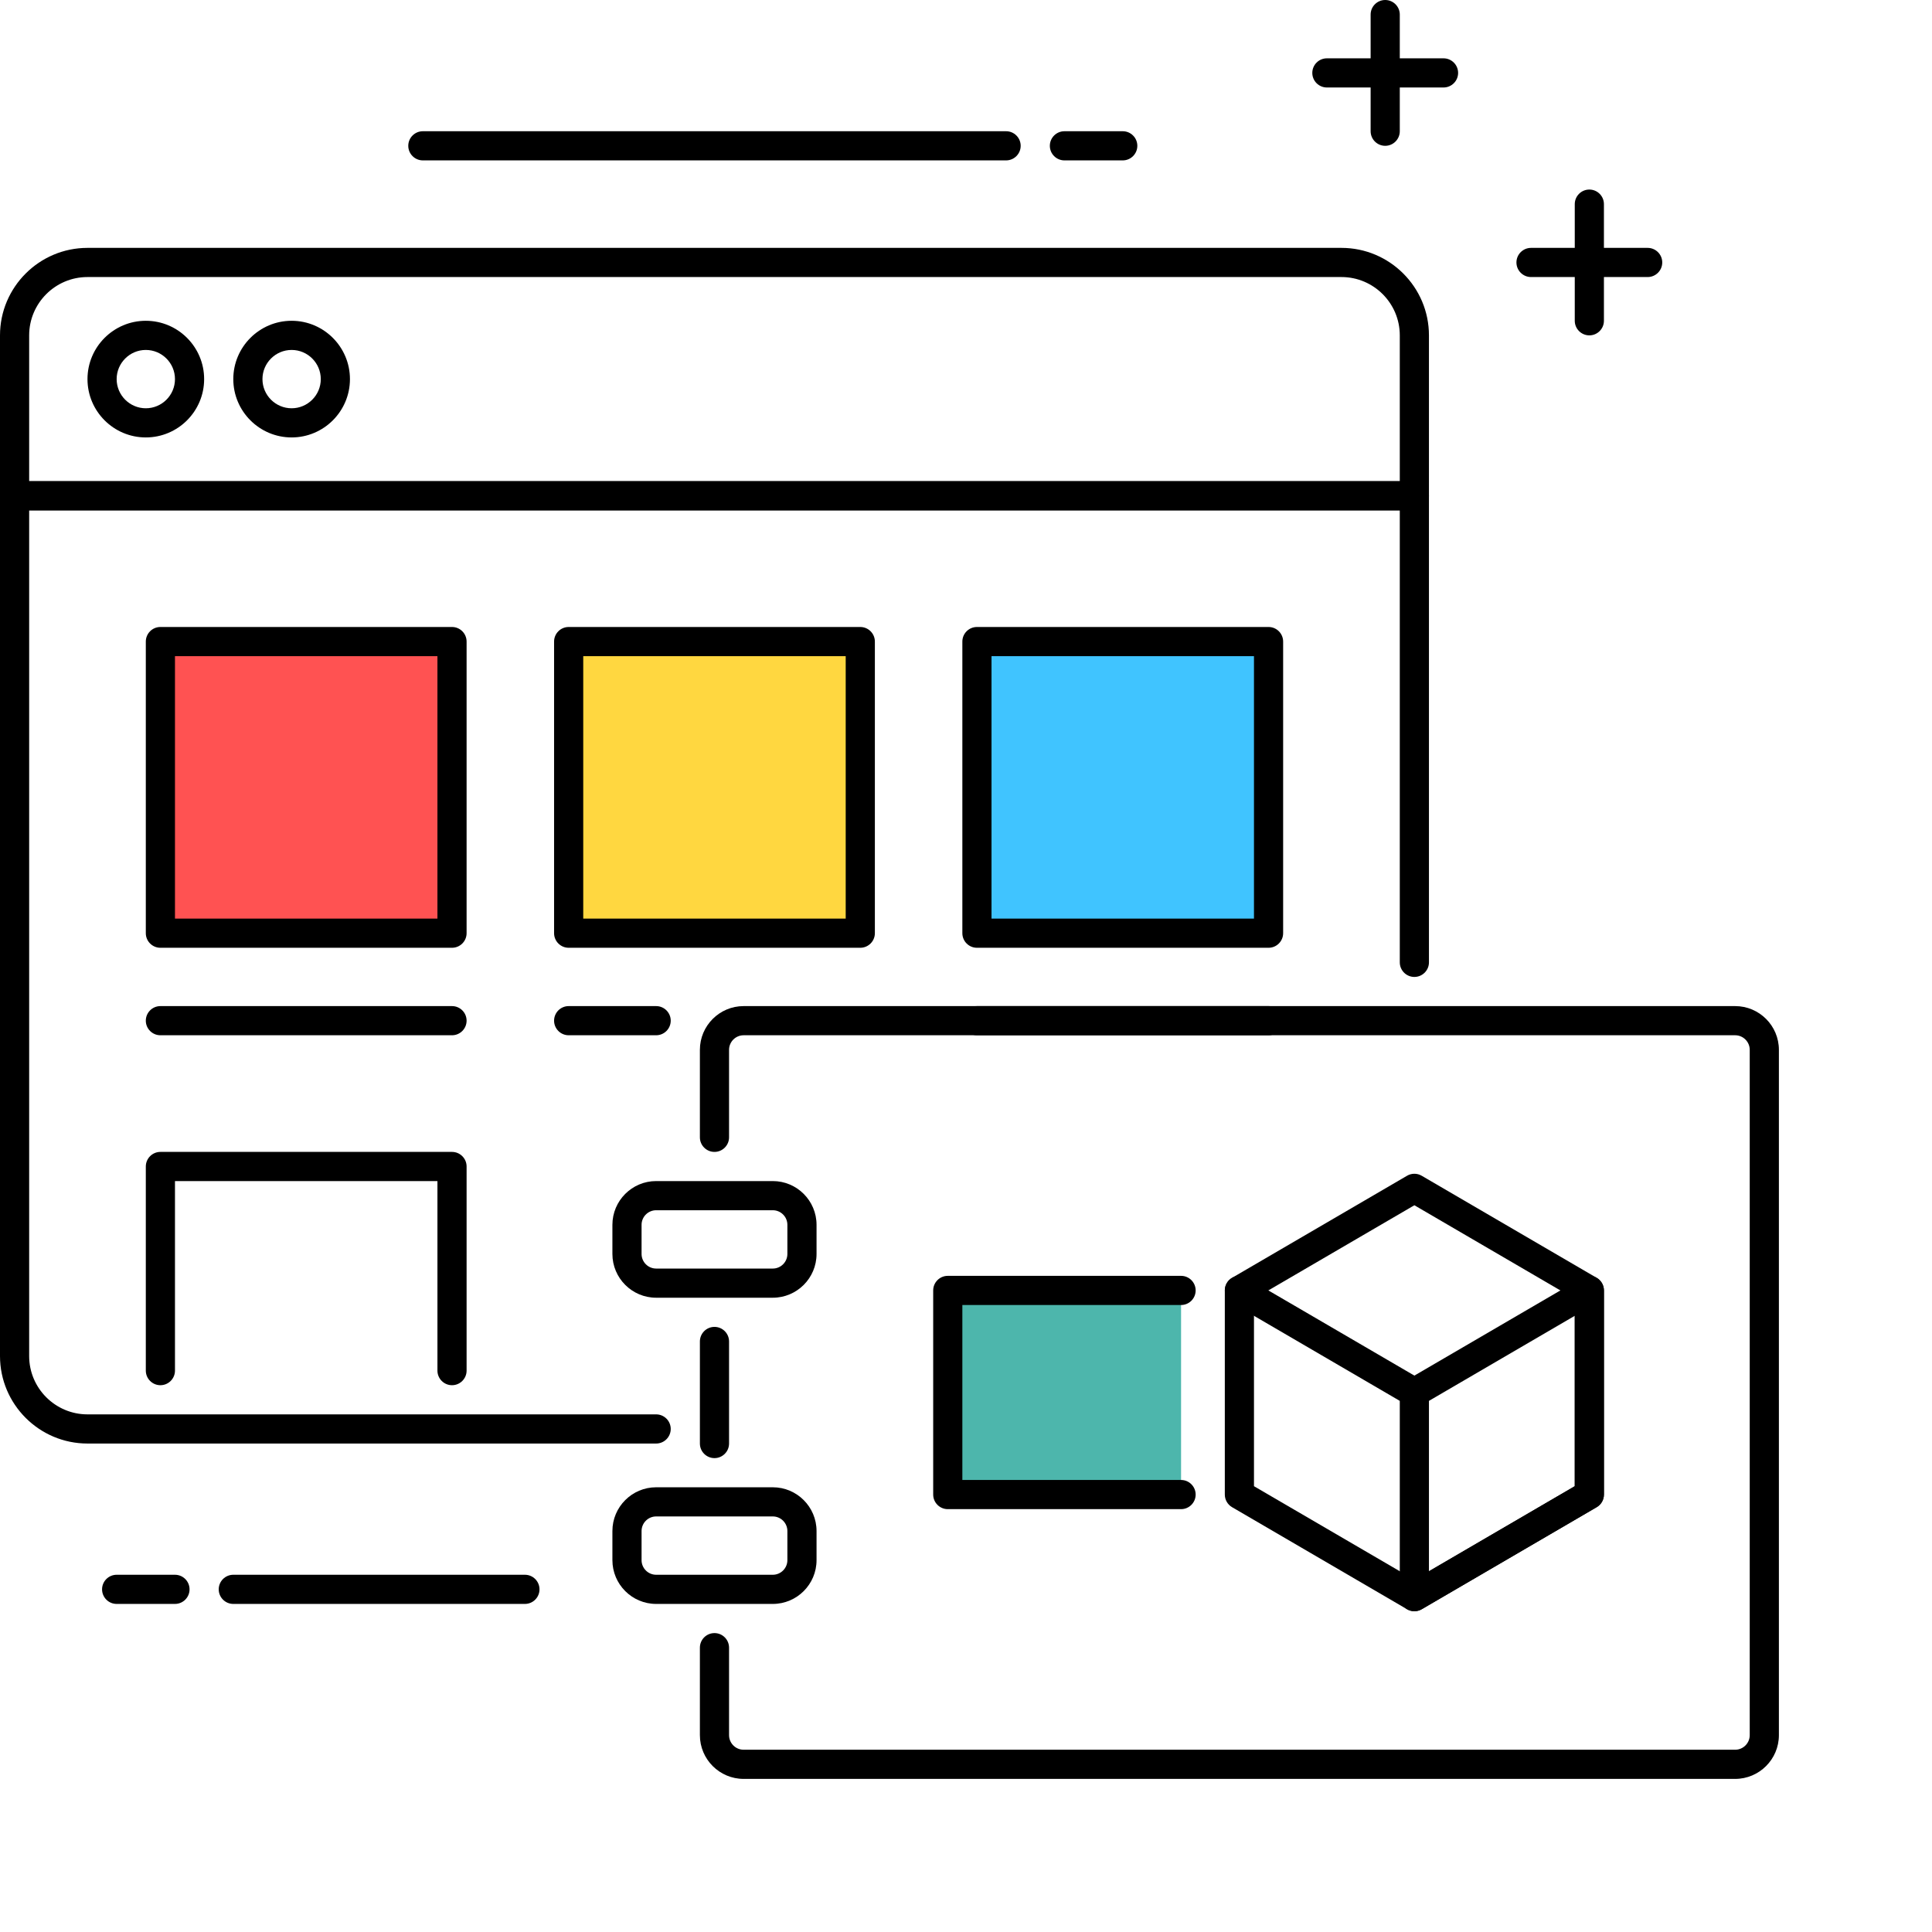 <svg viewBox="0 0 530 530" width="436pt" height="436pt" xmlns="http://www.w3.org/2000/svg">
        <path d="m388 140h-384c-2.207 0-4-1.793-4-4v-44c0-13.23 10.77-24 24-24h344c13.23 0 24 10.77 24 24v44c0 2.207-1.793 4-4 4zm-380-8h376v-40c0-8.824-7.176-16-16-16h-344c-8.824 0-16 7.176-16 16zm0 0"></path>
        <path d="m40 120c-8.824 0-16-7.176-16-16s7.176-16 16-16 16 7.176 16 16-7.176 16-16 16zm0-24c-4.406 0-8 3.586-8 8s3.594 8 8 8 8-3.586 8-8-3.594-8-8-8zm0 0"></path>
        <path d="m80 120c-8.824 0-16-7.176-16-16s7.176-16 16-16 16 7.176 16 16-7.176 16-16 16zm0-24c-4.406 0-8 3.586-8 8s3.594 8 8 8 8-3.586 8-8-3.594-8-8-8zm0 0"></path>
        <path d="m396 24h-32c-2.207 0-4-1.793-4-4s1.793-4 4-4h32c2.207 0 4 1.793 4 4s-1.793 4-4 4zm0 0"></path>
        <path d="m380 40c-2.207 0-4-1.793-4-4v-32c0-2.207 1.793-4 4-4s4 1.793 4 4v32c0 2.207-1.793 4-4 4zm0 0"></path>
        <path d="m452 76h-32c-2.207 0-4-1.793-4-4s1.793-4 4-4h32c2.207 0 4 1.793 4 4s-1.793 4-4 4zm0 0"></path>
        <path d="m436 92c-2.207 0-4-1.793-4-4v-32c0-2.207 1.793-4 4-4s4 1.793 4 4v32c0 2.207-1.793 4-4 4zm0 0"></path>
        <path d="m48 440h-16c-2.207 0-4-1.793-4-4s1.793-4 4-4h16c2.207 0 4 1.793 4 4s-1.793 4-4 4zm0 0"></path>
        <path d="m144 440h-80c-2.207 0-4-1.793-4-4s1.793-4 4-4h80c2.207 0 4 1.793 4 4s-1.793 4-4 4zm0 0"></path>
        <path d="m308 44h-16c-2.207 0-4-1.793-4-4s1.793-4 4-4h16c2.207 0 4 1.793 4 4s-1.793 4-4 4zm0 0"></path>
        <path d="m276 44h-160c-2.207 0-4-1.793-4-4s1.793-4 4-4h160c2.207 0 4 1.793 4 4s-1.793 4-4 4zm0 0"></path>
        <path d="m212 356h-32c-6.617 0-12-5.383-12-12v-8c0-6.617 5.383-12 12-12h32c6.617 0 12 5.383 12 12v8c0 6.617-5.383 12-12 12zm-32-24c-2.207 0-4 1.801-4 4v8c0 2.199 1.793 4 4 4h32c2.207 0 4-1.801 4-4v-8c0-2.199-1.793-4-4-4zm0 0"></path>
        <path d="m212 440h-32c-6.617 0-12-5.383-12-12v-8c0-6.617 5.383-12 12-12h32c6.617 0 12 5.383 12 12v8c0 6.617-5.383 12-12 12zm-32-24c-2.207 0-4 1.801-4 4v8c0 2.199 1.793 4 4 4h32c2.207 0 4-1.801 4-4v-8c0-2.199-1.793-4-4-4zm0 0"></path>
        <path d="m476 488h-272c-6.617 0-12-5.383-12-12v-24c0-2.207 1.793-4 4-4s4 1.793 4 4v24c0 2.199 1.793 4 4 4h272c2.207 0 4-1.801 4-4v-188c0-2.199-1.793-4-4-4h-272c-2.207 0-4 1.801-4 4v24c0 2.207-1.793 4-4 4s-4-1.793-4-4v-24c0-6.617 5.383-12 12-12h272c6.617 0 12 5.383 12 12v188c0 6.617-5.383 12-12 12zm0 0"></path>
        <path d="m196 400c-2.207 0-4-1.793-4-4v-28c0-2.207 1.793-4 4-4s4 1.793 4 4v28c0 2.207-1.793 4-4 4zm0 0"></path>
        <path d="m180 396h-156c-13.23 0-24-10.77-24-24v-236c0-2.207 1.793-4 4-4h384c2.207 0 4 1.793 4 4v128c0 2.207-1.793 4-4 4s-4-1.793-4-4v-124h-376v232c0 8.824 7.176 16 16 16h156c2.207 0 4 1.793 4 4s-1.793 4-4 4zm0 0"></path>

        <path d="m44 176h80v80h-80zm0 0" fill="#ff5252"></path>
        <path d="m124 260h-80c-2.207 0-4-1.793-4-4v-80c0-2.207 1.793-4 4-4h80c2.207 0 4 1.793 4 4v80c0 2.207-1.793 4-4 4zm-76-8h72v-72h-72zm0 0"></path>
        <path d="m124 284h-80c-2.207 0-4-1.793-4-4s1.793-4 4-4h80c2.207 0 4 1.793 4 4s-1.793 4-4 4zm0 0"></path>
        <path d="m156 176h80v80h-80zm0 0" fill="#ffd740"></path>
        <path d="m236 260h-80c-2.207 0-4-1.793-4-4v-80c0-2.207 1.793-4 4-4h80c2.207 0 4 1.793 4 4v80c0 2.207-1.793 4-4 4zm-76-8h72v-72h-72zm0 0"></path>
        <path d="m180 284h-24c-2.207 0-4-1.793-4-4s1.793-4 4-4h24c2.207 0 4 1.793 4 4s-1.793 4-4 4zm0 0"></path>
        <path d="m268 176h80v80h-80zm0 0" fill="#40c4ff"></path>
        <path d="m348 260h-80c-2.207 0-4-1.793-4-4v-80c0-2.207 1.793-4 4-4h80c2.207 0 4 1.793 4 4v80c0 2.207-1.793 4-4 4zm-76-8h72v-72h-72zm0 0"></path>
        <path d="m348 284h-80c-2.207 0-4-1.793-4-4s1.793-4 4-4h80c2.207 0 4 1.793 4 4s-1.793 4-4 4zm0 0"></path>
        <path d="m124 380c-2.207 0-4-1.793-4-4v-52h-72v52c0 2.207-1.793 4-4 4s-4-1.793-4-4v-56c0-2.207 1.793-4 4-4h80c2.207 0 4 1.793 4 4v56c0 2.207-1.793 4-4 4zm0 0"></path>
        <path d="m388 442c-.695 0-1.391-.176-2.016-.543l-48-28c-1.23-.723-1.984-2.031-1.984-3.457v-56c0-1.426.754-2.734 1.984-3.457l48-28c1.238-.734 2.793-.734 4.031 0l48 28c1.23.723 1.984 2.031 1.984 3.457v56c0 1.426-.754 2.734-1.984 3.457l-48 28c-.625.367-1.32.543-2.016.543zm-44-34.297 44 25.664 44-25.664v-51.406l-44-25.664-44 25.664zm0 0"></path>
        <path d="m324 354h-64v56h64" fill="#4db6ac"></path>
        <path d="m324 414h-64c-2.207 0-4-1.793-4-4v-56c0-2.207 1.793-4 4-4h64c2.207 0 4 1.793 4 4s-1.793 4-4 4h-60v48h60c2.207 0 4 1.793 4 4s-1.793 4-4 4zm0 0"></path>
        <path d="m388 442c-.688 0-1.375-.176-1.992-.527-1.238-.711-2.008-2.039-2.008-3.473v-56c0-1.426.754-2.734 1.984-3.457l48-28c1.23-.727 2.77-.727 4.008-.016 1.238.711 2.008 2.039 2.008 3.473v56c0 1.426-.754 2.734-1.984 3.457l-48 28c-.625.367-1.32.543-2.016.543zm4-57.703v46.742l40-23.336v-46.742zm0 0"></path>
        <path d="m388 382-48-28" fill="#4db6ac"></path>
        <path d="m388 386c-.68 0-1.375-.168-2.008-.543l-48-28c-1.902-1.113-2.551-3.562-1.441-5.473 1.121-1.906 3.57-2.559 5.473-1.441l48 28c1.906 1.113 2.551 3.562 1.441 5.473-.754 1.273-2.098 1.984-3.465 1.984zm0 0"></path>
      </svg>
